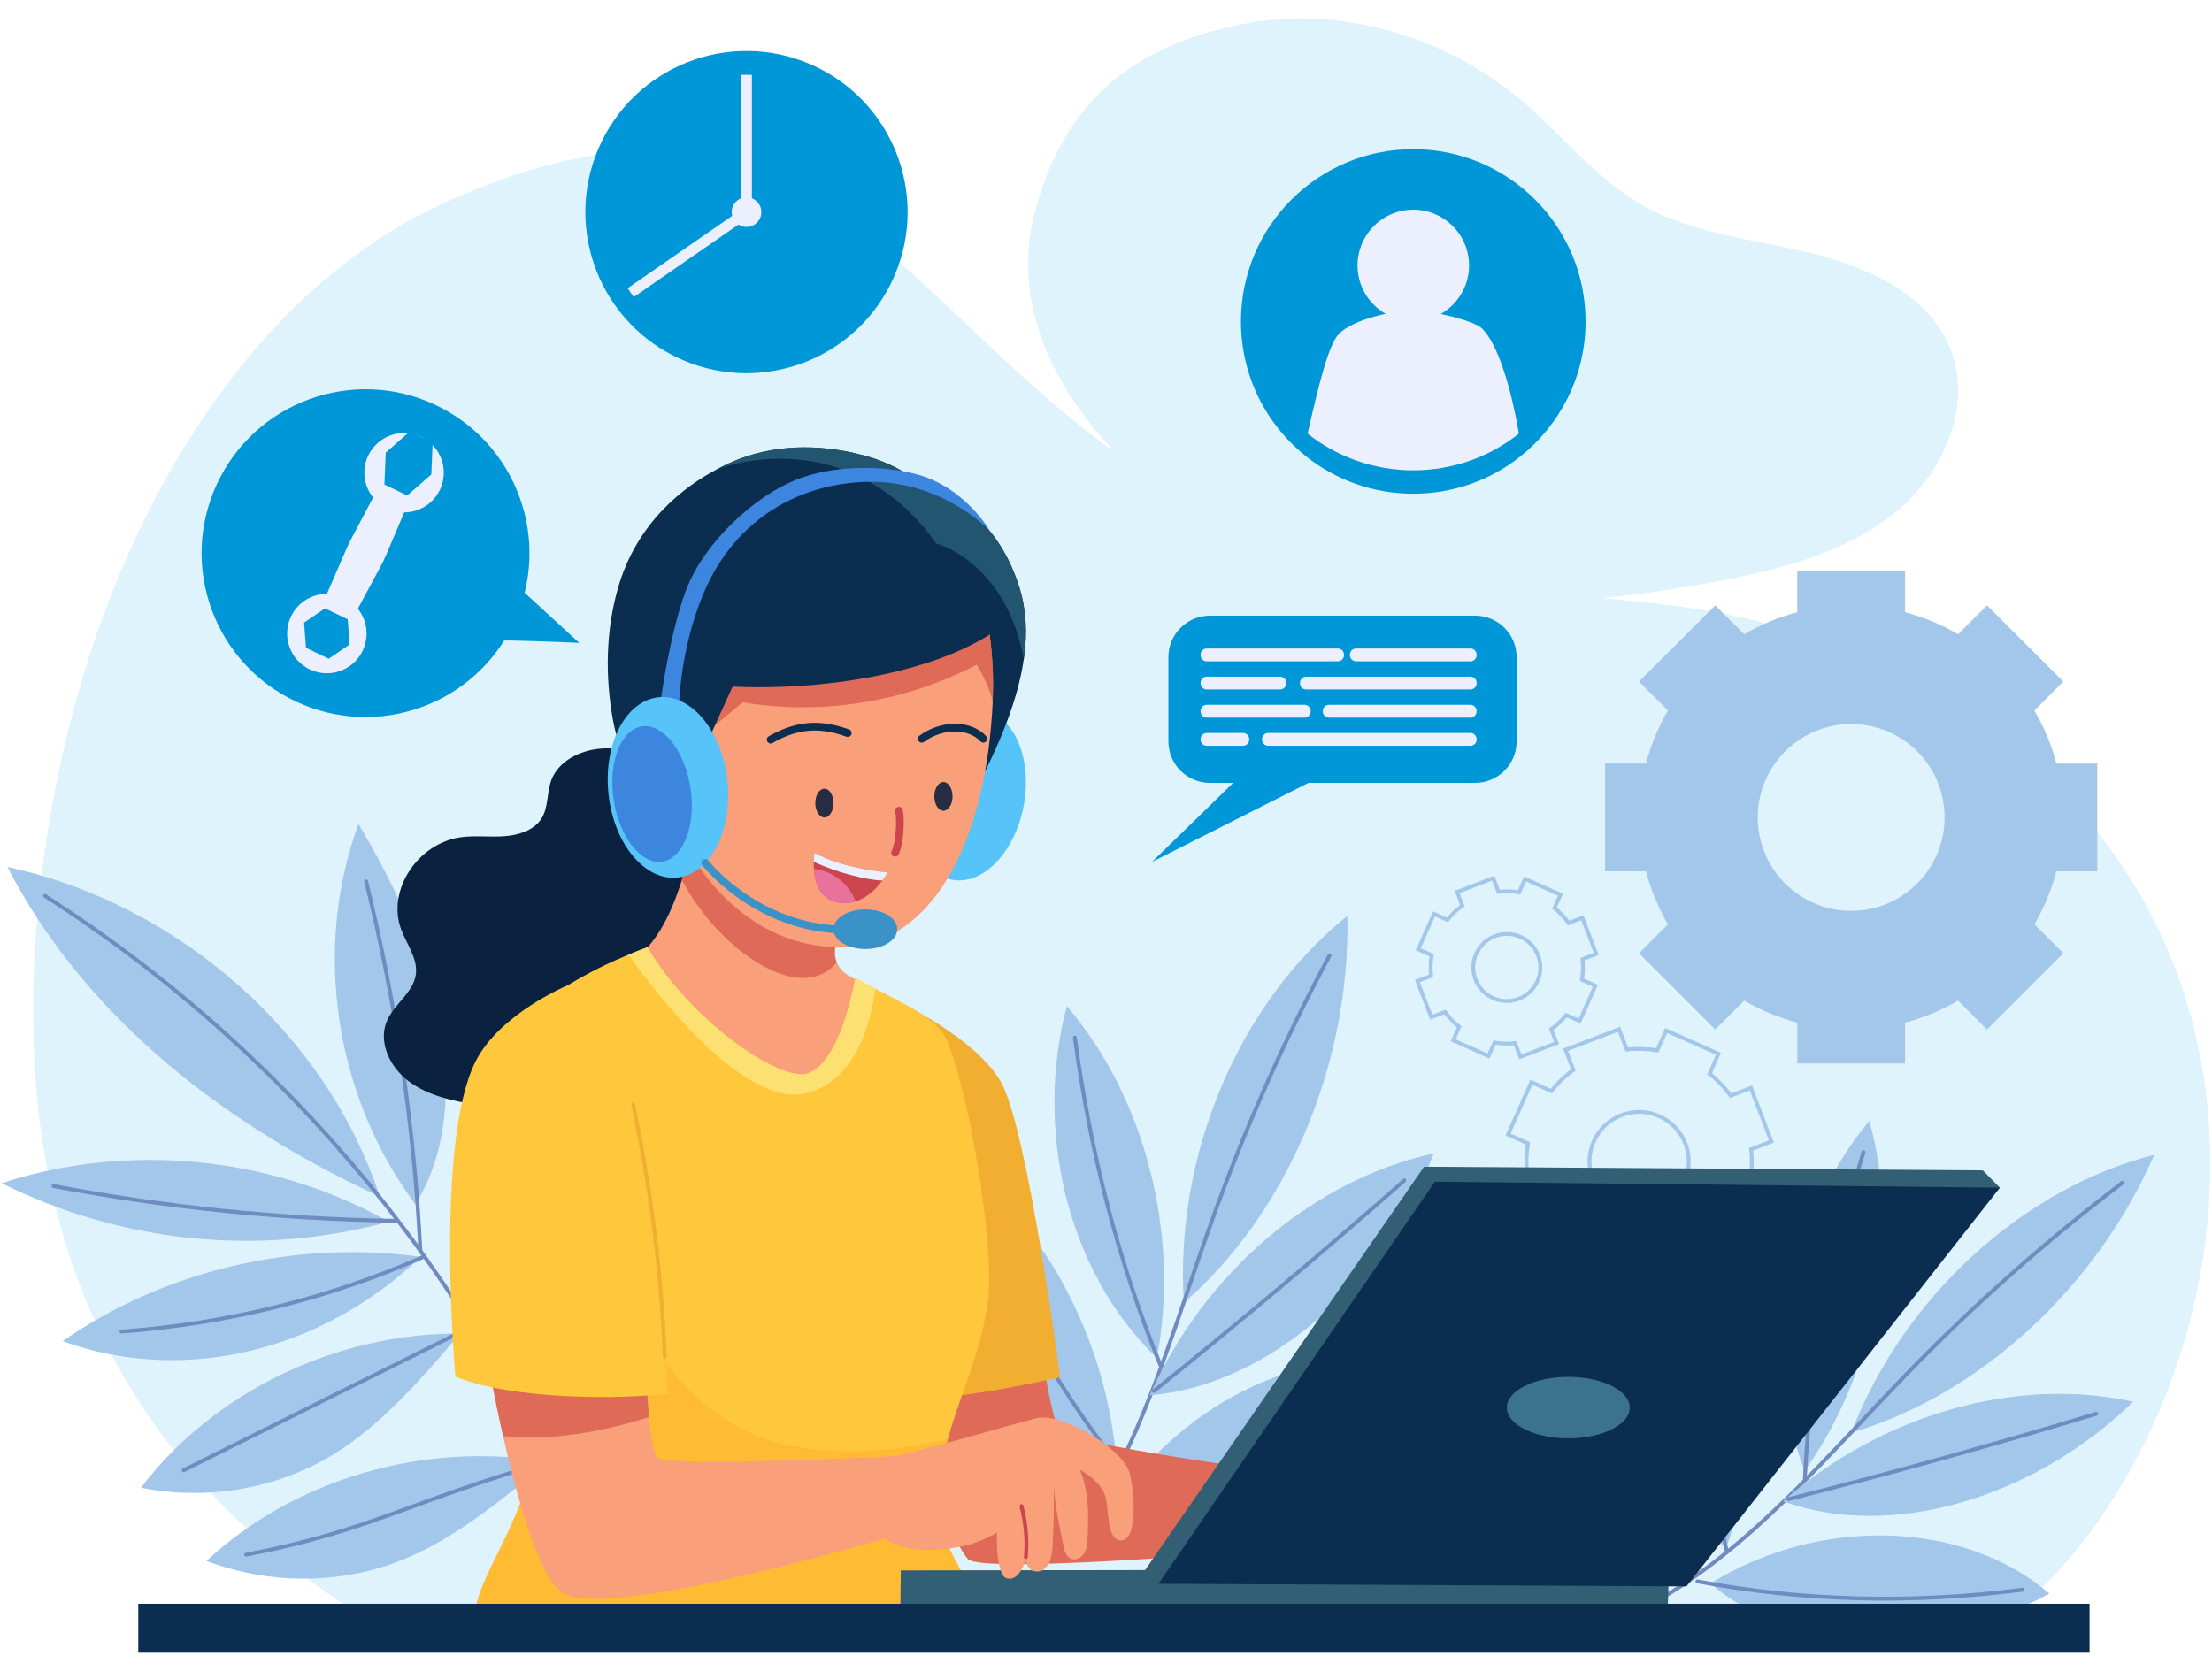 <svg width="573" height="429" viewBox="0 0 573 429" fill="none" xmlns="http://www.w3.org/2000/svg">
<path d="M517.94 421.071C578.822 374.778 605.936 246.412 507.081 183.465C441.635 141.8 400.931 165.569 327.306 138.006C237.425 104.366 224.028 2.729 114.699 52.74C56.779 79.226 16.626 153.877 9.563 238.72C2.64 321.806 32.087 378.817 92.264 417.828C233.579 423.84 375.176 422.751 517.94 421.071Z" fill="#DFF3FC"/>
<path d="M267.824 55.942C258.628 92.864 292.777 129.414 328.752 144.567C364.729 159.733 405.984 157.925 444.526 150.695C461.156 147.58 478.252 143.195 491.17 132.593C504.09 121.991 511.58 103.581 504.499 88.71C498.251 75.595 483.039 68.878 468.537 65.429C454.035 61.981 438.631 60.57 425.711 53.314C413.461 46.43 404.77 35.033 394.115 26.008C374.429 9.354 346.775 1.098 321.181 6.367C295.573 11.636 275.64 24.559 267.824 55.942Z" fill="#DFF3FC"/>
<path d="M543.278 225.764V197.832H532.687C531.415 192.948 529.475 188.343 526.991 184.101L534.48 176.6L514.727 156.847L507.226 164.337C502.985 161.852 498.38 159.914 493.496 158.641V148.05H465.564V158.641C460.68 159.914 456.075 161.852 451.833 164.337L444.332 156.847L424.579 176.6L432.069 184.101C429.584 188.342 427.657 192.947 426.373 197.832H415.782V225.764H426.373C427.657 230.647 429.584 235.252 432.069 239.494L424.579 246.995L444.332 266.748L451.833 259.259C456.074 261.743 460.679 263.67 465.564 264.954V275.545H493.496V264.954C498.379 263.67 502.984 261.743 507.226 259.259L514.727 266.748L534.48 246.995L526.991 239.494C529.475 235.253 531.413 230.648 532.687 225.764H543.278ZM479.539 235.998C466.17 235.998 455.331 225.159 455.331 211.79C455.331 198.435 466.17 187.597 479.539 187.597C492.893 187.597 503.731 198.435 503.731 211.79C503.731 225.16 492.893 235.998 479.539 235.998Z" fill="#A2C7EB"/>
<path d="M458.871 295.749L453.558 281.897L448.305 283.913C446.745 281.733 444.908 279.818 442.868 278.187L445.155 273.043L431.602 267.004L429.307 272.145C426.732 271.72 424.079 271.635 421.415 271.932L419.4 266.68L405.548 271.994L407.563 277.246C405.384 278.806 403.469 280.644 401.838 282.683L396.693 280.396L390.655 293.949L395.796 296.244C395.371 298.82 395.292 301.471 395.583 304.136L390.331 306.152L395.644 320.004L400.897 317.988C402.463 320.166 404.294 322.083 406.334 323.714L404.047 328.858L417.6 334.897L419.895 329.756C422.47 330.181 425.121 330.26 427.787 329.969L429.802 335.221L443.654 329.907L441.639 324.655C443.817 323.088 445.733 321.257 447.364 319.218L452.509 321.505L458.547 307.951L453.406 305.657C453.832 303.081 453.916 300.429 453.619 297.765L458.871 295.749ZM429.208 312.953C422.579 315.496 415.141 312.183 412.598 305.553C410.057 298.93 413.369 291.493 420 288.95C426.623 286.409 434.06 289.723 436.601 296.344C439.144 302.973 435.831 310.412 429.208 312.953Z" stroke="#A2C7EB" stroke-miterlimit="10"/>
<path d="M413.486 247.162L409.895 237.802L406.347 239.163C405.293 237.69 404.051 236.397 402.673 235.294L404.217 231.817L395.059 227.738L393.508 231.212C391.767 230.925 389.974 230.867 388.174 231.069L386.813 227.52L377.453 231.111L378.815 234.66C377.341 235.713 376.048 236.956 374.945 238.333L371.469 236.788L367.389 245.946L370.864 247.498C370.576 249.238 370.523 251.029 370.72 252.831L367.171 254.192L370.762 263.552L374.311 262.191C375.37 263.662 376.607 264.957 377.985 266.06L376.44 269.536L385.599 273.616L387.15 270.142C388.891 270.429 390.682 270.483 392.483 270.285L393.845 273.834L403.205 270.243L401.843 266.694C403.315 265.637 404.61 264.398 405.711 263.021L409.188 264.566L413.267 255.407L409.793 253.856C410.08 252.115 410.138 250.323 409.936 248.523L413.486 247.162ZM393.443 258.784C388.964 260.502 383.939 258.264 382.22 253.784C380.503 249.309 382.741 244.285 387.221 242.566C391.695 240.849 396.72 243.087 398.437 247.563C400.157 252.042 397.918 257.068 393.443 258.784Z" stroke="#A2C7EB" stroke-miterlimit="10"/>
<path d="M410.227 83.285C410.227 97.32 403.667 109.831 393.461 117.915C385.946 123.879 376.444 127.418 366.093 127.418C355.769 127.418 346.266 123.879 338.725 117.915C328.506 109.831 321.959 97.32 321.959 83.285C321.959 58.911 341.72 39.151 366.093 39.151C390.466 39.151 410.227 58.911 410.227 83.285Z" fill="#0097D8" stroke="#0097D8" stroke-miterlimit="10"/>
<path d="M367.873 83.108C375.792 82.13 381.42 74.919 380.442 67.001C379.465 59.083 372.253 53.456 364.334 54.433C356.415 55.411 350.788 62.622 351.765 70.54C352.743 78.459 359.954 84.085 367.873 83.108Z" fill="#ECEFFD"/>
<path d="M393.461 112.349C385.946 118.313 376.444 121.852 366.093 121.852C355.769 121.852 346.266 118.314 338.725 112.349C341.548 99.93 344.145 89.209 346.849 86.492C350.666 82.676 360.805 80.449 366.079 80.449C371.353 80.449 381.97 83.153 383.931 85.114C387.935 89.103 391.381 100.116 393.461 112.349Z" fill="#ECEFFD"/>
<path d="M302.666 192.08V170.286C302.666 164.338 307.486 159.518 313.435 159.518H382.099C388.047 159.518 392.868 164.338 392.868 170.286V192.08C392.868 198.029 388.047 202.849 382.099 202.849H313.448C307.499 202.862 302.666 198.029 302.666 192.08Z" fill="#0097D8"/>
<path d="M331.665 190.94L298.436 223.31L352.292 196.093" fill="#0097D8"/>
<path d="M310.999 169.748V169.633C310.999 168.748 311.717 168.03 312.602 168.03H346.549C347.433 168.03 348.151 168.748 348.151 169.633V169.748C348.151 170.633 347.433 171.351 346.549 171.351H312.602C311.717 171.351 310.999 170.633 310.999 169.748Z" fill="#ECEFFD"/>
<path d="M349.677 169.748V169.633C349.677 168.748 350.395 168.03 351.279 168.03H380.906C381.791 168.03 382.509 168.748 382.509 169.633V169.748C382.509 170.633 381.791 171.351 380.906 171.351H351.279C350.395 171.351 349.677 170.633 349.677 169.748Z" fill="#ECEFFD"/>
<path d="M336.742 177.043V176.927C336.742 176.043 337.46 175.325 338.344 175.325H380.907C381.791 175.325 382.509 176.043 382.509 176.927V177.043C382.509 177.927 381.791 178.645 380.907 178.645H338.344C337.46 178.645 336.742 177.927 336.742 177.043Z" fill="#ECEFFD"/>
<path d="M310.999 177.043V176.927C310.999 176.043 311.717 175.325 312.602 175.325H331.614C332.498 175.325 333.216 176.043 333.216 176.927V177.043C333.216 177.927 332.498 178.645 331.614 178.645H312.602C311.717 178.645 310.999 177.927 310.999 177.043Z" fill="#ECEFFD"/>
<path d="M342.651 184.337V184.222C342.651 183.337 343.369 182.619 344.254 182.619H380.906C381.791 182.619 382.509 183.337 382.509 184.222V184.337C382.509 185.222 381.791 185.94 380.906 185.94H344.254C343.369 185.94 342.651 185.222 342.651 184.337Z" fill="#ECEFFD"/>
<path d="M310.999 184.337V184.222C310.999 183.337 311.717 182.619 312.602 182.619H337.921C338.806 182.619 339.524 183.337 339.524 184.222V184.337C339.524 185.222 338.806 185.94 337.921 185.94H312.602C311.717 185.94 310.999 185.222 310.999 184.337Z" fill="#ECEFFD"/>
<path d="M310.999 191.632V191.516C310.999 190.632 311.717 189.914 312.602 189.914H321.999C322.883 189.914 323.601 190.632 323.601 191.516V191.632C323.601 192.516 322.883 193.234 321.999 193.234H312.602C311.717 193.234 310.999 192.516 310.999 191.632Z" fill="#ECEFFD"/>
<path d="M326.921 191.632V191.516C326.921 190.632 327.639 189.914 328.524 189.914H380.906C381.791 189.914 382.509 190.632 382.509 191.516V191.632C382.509 192.516 381.791 193.234 380.906 193.234H328.524C327.639 193.234 326.921 192.516 326.921 191.632Z" fill="#ECEFFD"/>
<path d="M133.185 161.23C143.078 139.968 133.862 114.711 112.6 104.817C91.338 94.924 66.082 104.14 56.188 125.402C46.295 146.664 55.511 171.921 76.773 181.814C98.035 191.708 123.291 182.492 133.185 161.23Z" fill="#0097D8"/>
<path d="M88.079 173.866C93.44 171.983 96.26 166.11 94.377 160.749C92.493 155.387 86.62 152.567 81.259 154.45C75.897 156.334 73.077 162.207 74.961 167.568C76.844 172.93 82.717 175.75 88.079 173.866Z" fill="#ECEFFD"/>
<path d="M79.263 167.849L78.766 161.324L84.17 157.632L90.07 160.464L90.566 166.989L85.163 170.683L79.263 167.849Z" fill="#0097D8"/>
<path d="M108.13 132.159C113.481 130.247 116.268 124.358 114.355 119.008C112.443 113.657 106.554 110.87 101.204 112.783C95.853 114.695 93.066 120.584 94.978 125.934C96.891 131.285 102.78 134.072 108.13 132.159Z" fill="#ECEFFD"/>
<path d="M99.574 125.547L99.928 117.25L106.18 111.785L112.08 114.618L111.726 122.915L105.473 128.379L99.574 125.547Z" fill="#0097D8"/>
<path d="M91.793 159.401L83.922 155.622L89.739 142.203C90.108 141.352 90.509 140.515 90.943 139.694L97.777 126.764L105.647 130.543L100.037 143.758C99.604 144.78 99.122 145.781 98.596 146.759L91.793 159.401Z" fill="#ECEFFD"/>
<path d="M124.166 166.161C125.682 165.457 150.044 166.569 150.044 166.569L132.483 150.446L124.166 166.161Z" fill="#0097D8"/>
<path d="M231.674 71.518C240.825 50.364 231.094 25.798 209.94 16.648C188.786 7.497 164.22 17.228 155.069 38.382C145.919 59.536 155.65 84.102 176.804 93.252C197.958 102.403 222.524 92.672 231.674 71.518Z" fill="#0097D8"/>
<path d="M194.773 19.389H191.986V54.436H194.773V19.389Z" fill="#ECEFFD"/>
<path d="M162.584 74.669L164.17 76.961L193.378 56.744L191.792 54.453L162.584 74.669Z" fill="#ECEFFD"/>
<path d="M197.221 54.953C197.221 57.074 195.502 58.794 193.38 58.794C191.258 58.794 189.539 57.074 189.539 54.953C189.539 52.831 191.258 51.112 193.38 51.112C195.502 51.112 197.221 52.832 197.221 54.953Z" fill="#ECEFFD"/>
<path d="M306.679 337.536C304.204 299.384 320.896 259.898 349.01 237.309C349.882 275.654 333.357 314.46 306.679 337.536Z" fill="#A2C7EB"/>
<path d="M344.421 247.578C332.575 269.654 322.332 292.756 313.819 316.588C303.474 345.523 295.333 376.265 277.616 400.521" stroke="#6F8BBF" stroke-miterlimit="10" stroke-linecap="round"/>
<path d="M297.808 361.535C312.038 329.703 340.28 305.653 371.42 298.845C358.164 332.959 328.345 358.984 297.808 361.535Z" fill="#A2C7EB"/>
<path d="M363.779 305.858C342.511 324.575 320.884 342.767 298.897 360.42" stroke="#6F8BBF" stroke-miterlimit="10" stroke-linecap="round"/>
<path d="M289.41 389.265C308.422 360.869 343.498 346.049 372.522 354.151C351.177 382.188 316.024 397.047 289.41 389.265Z" fill="#A2C7EB"/>
<path d="M365.561 356.202C340.639 371.791 313.755 383.304 286.039 390.226" stroke="#6F8BBF" stroke-miterlimit="10" stroke-linecap="round"/>
<path d="M299.679 351.882C305.756 319.909 296.641 284.269 276.347 260.693C268.027 292.115 275.962 328.934 299.679 351.882Z" fill="#A2C7EB"/>
<path d="M278.437 268.847C282.436 298.589 289.551 326.447 300.577 353.677" stroke="#6F8BBF" stroke-miterlimit="10" stroke-linecap="round"/>
<path d="M289.244 379.111C286.654 346.241 269.808 315.37 245.168 298.333C246.591 315.742 251.22 332.524 258.565 347.779C267.014 365.304 279.424 376.419 289.244 379.111Z" fill="#A2C7EB"/>
<path d="M248.822 304.986C258.514 332.395 272.462 357.805 289.859 379.804" stroke="#6F8BBF" stroke-miterlimit="10" stroke-linecap="round"/>
<path d="M479.531 371.227C492.979 336.241 523.914 307.858 558.028 299.217C543.079 333.729 512.568 361.548 479.531 371.227Z" fill="#A2C7EB"/>
<path d="M549.759 306.486C530.247 321.319 511.709 337.716 494.428 355.471C473.428 377.035 453.622 401.085 428.02 415.469" stroke="#6F8BBF" stroke-miterlimit="10" stroke-linecap="round"/>
<path d="M461.852 388.983C487.479 366.433 522.298 356.535 552.605 363.176C526.914 388.162 489.889 399.175 461.852 388.983Z" fill="#A2C7EB"/>
<path d="M542.977 366.317C516.504 374.317 489.928 381.688 463.262 388.444" stroke="#6F8BBF" stroke-miterlimit="10" stroke-linecap="round"/>
<path d="M443.058 410.264C471.506 392.726 508.581 393.842 530.914 412.905C500.556 429.161 463.391 428.045 443.058 410.264Z" fill="#A2C7EB"/>
<path d="M523.927 411.879C495.518 415.597 467.019 414.879 439.699 409.738" stroke="#6F8BBF" stroke-miterlimit="10" stroke-linecap="round"/>
<path d="M467.467 381.15C485.941 355.151 492.492 319.678 484.223 290.397C463.98 314.986 455.903 351.023 467.467 381.15Z" fill="#A2C7EB"/>
<path d="M482.722 298.499C474.056 326.626 468.941 354.343 467.531 383.111" stroke="#6F8BBF" stroke-miterlimit="10" stroke-linecap="round"/>
<path d="M447.083 401.149C458.262 370.817 456.031 336.434 441.237 311.204C435.366 327.293 432.571 344.126 432.814 360.715C433.084 379.765 439.494 394.739 447.083 401.149Z" fill="#A2C7EB"/>
<path d="M441.725 318.614C439.058 346.985 440.968 375.317 447.327 402.008" stroke="#6F8BBF" stroke-miterlimit="10" stroke-linecap="round"/>
<path d="M98.388 310.058C84.678 268.125 46.42 234.243 1.913 224.628C20.625 260.905 54.563 289.777 98.388 310.058Z" fill="#A2C7EB"/>
<path d="M100.71 316.563C70.679 299.58 33.053 295.835 0.435 306.571C30.689 321.683 66.536 325.893 100.71 316.563Z" fill="#A2C7EB"/>
<path d="M109.016 325.656C76.559 321.157 42.571 329.158 16.212 347.497C46.102 358.362 81.961 351.316 109.016 325.656Z" fill="#A2C7EB"/>
<path d="M119.136 345.521C86.995 345.387 55.394 360.662 36.502 385.465C50.807 388.332 65.997 386.618 79.12 380.676C92.243 374.731 103.237 364.589 119.136 345.521Z" fill="#A2C7EB"/>
<path d="M141.796 378.756C110.103 373.323 76.335 383.143 53.484 404.444C67.124 409.624 82.397 410.452 96.351 406.772C110.307 403.093 122.872 394.92 141.796 378.756Z" fill="#A2C7EB"/>
<path d="M107.58 312.044C86.653 283.836 80.974 245.824 92.863 213.487C101.942 228.862 109.776 245.118 113.433 262.397C117.089 279.677 116.379 298.099 107.58 312.044Z" fill="#A2C7EB"/>
<path d="M120.366 339.259C115.409 309.29 125.656 277.527 147.3 255.823C149.791 286.828 140.304 318.414 120.366 339.259Z" fill="#A2C7EB"/>
<path d="M11.656 232.142C75.351 272.895 125.164 333.64 151.459 402.655" stroke="#6F8BBF" stroke-miterlimit="10" stroke-linecap="round"/>
<path d="M94.841 228.359C102.588 259.818 107.302 291.935 108.897 324.148" stroke="#6F8BBF" stroke-miterlimit="10" stroke-linecap="round"/>
<path d="M142.542 267.99C140.003 293.371 132.16 318.178 119.63 340.522" stroke="#6F8BBF" stroke-miterlimit="10" stroke-linecap="round"/>
<path d="M13.842 307.303C43.043 312.855 72.724 315.865 102.41 316.308" stroke="#6F8BBF" stroke-miterlimit="10" stroke-linecap="round"/>
<path d="M31.439 345.004C58.364 343.048 84.854 336.525 109.34 325.81" stroke="#6F8BBF" stroke-miterlimit="10" stroke-linecap="round"/>
<path d="M47.57 380.937C72.415 368.544 97.263 356.135 122.108 343.742" stroke="#6F8BBF" stroke-miterlimit="10" stroke-linecap="round"/>
<path d="M63.73 402.822C96.168 396.563 105.806 389.094 141.808 378.759" stroke="#6F8BBF" stroke-miterlimit="10" stroke-linecap="round"/>
<path d="M269.09 343.408C269.09 343.408 271.898 369.137 275.039 371.201C280.654 374.906 345.651 383.47 345.651 383.47L343.523 400.38C343.523 400.38 254.501 408.379 250.719 403.931C244.155 396.213 232.617 358.984 232.617 358.984L269.09 343.408Z" fill="#E06A58"/>
<path d="M226.169 277.167L233.361 259.898C233.361 259.898 252.873 269.065 259.309 280.385C266.193 292.487 274.616 356.83 274.616 356.83C274.616 356.83 240.168 364.766 233.835 361.394C227.502 358.022 226.169 277.167 226.169 277.167Z" fill="#F2AE30"/>
<path d="M171.389 197.016C166.351 195.17 161.018 193.555 155.621 193.965C150.223 194.375 144.711 197.234 142.878 201.977C141.57 205.336 142.172 209.298 140.108 212.323C138.134 215.221 134.211 216.426 130.545 216.669C126.865 216.926 123.16 216.438 119.507 216.913C108.225 218.413 100.174 230.669 103.879 240.707C105.353 244.706 108.379 248.527 107.687 252.693C106.956 257.155 102.277 260.091 100.354 264.231C97.802 269.744 100.854 276.423 105.892 280.179C110.93 283.923 117.481 285.346 123.84 286.295C132.596 287.602 141.634 288.218 150.288 286.372C158.941 284.525 167.21 279.961 171.684 272.834C173.671 269.68 174.876 266.116 177.184 263.154C181.953 257.039 190.401 254.668 197.055 250.334C204.324 245.578 209.657 236.322 205.375 229.079C201.247 222.118 190.504 220.566 186.196 213.708C184.414 210.875 183.991 207.503 182.837 204.413C181.658 201.311 178.838 199.747 171.389 197.016Z" fill="#0A2240"/>
<path d="M200.747 282.41C202.016 283.872 203.516 285.474 205.593 285.615C207.785 285.769 209.618 284.218 211.029 282.718C218.31 275.013 223.118 265.552 225.067 255.796C223.259 254.77 221.515 253.783 219.939 252.86C218.477 251.988 217.375 250.77 216.746 249.347C216.31 248.296 216.157 247.194 216.272 246.04C217.298 236.399 218.208 231.028 221.592 221.246C205.516 217.618 190.35 213.31 181.632 206.029C180.568 210.516 179.312 219.297 176.633 228.002C173.774 237.22 169.312 246.335 161.749 250.258C176.594 259.026 189.837 269.923 200.747 282.41Z" fill="#F9A07B"/>
<path d="M216.272 246.053C216.156 247.206 216.31 248.322 216.746 249.36C207.234 260.898 185.965 245.822 176.632 228.015C179.312 219.31 180.568 210.528 181.632 206.041C190.337 213.323 205.516 217.643 221.592 221.259C218.208 231.04 217.297 236.399 216.272 246.053Z" fill="#E06A58"/>
<path d="M242.758 385.534C240.655 399.457 255.681 414.443 256.052 421.879C224.143 421.879 157.3 423.828 123.263 419.2C121.712 410.61 138.519 391.29 138.519 372.214C138.519 369.689 138.416 366.92 138.211 363.945C137.672 355.433 136.416 345.305 135.019 334.921C131.224 307.063 126.173 277.269 129.904 271.09C137.211 259.052 154.3 250.873 162.774 247.36C165.684 246.155 167.582 245.501 167.723 245.424C178.35 263.552 199.978 279.013 208.144 278.321C210.413 278.141 217.144 275.795 221.592 253.398C223.323 254.386 225.054 255.296 226.771 256.18C235.22 260.578 243.143 264.206 245.425 269.859C251.45 284.743 257.36 322.267 256.052 335.613C254.732 349.074 249.322 359.356 245.527 372.868C244.643 376.035 243.835 379.393 243.181 383.009C243.014 383.816 242.886 384.662 242.758 385.534Z" fill="#FFC73C"/>
<path d="M256.052 421.879C224.143 421.879 157.3 423.828 123.263 419.2C121.712 410.61 138.519 391.29 138.519 372.214C138.519 369.689 138.416 366.92 138.211 363.945C137.672 355.433 136.416 345.305 135.019 334.921C141.057 341.292 149.864 314.37 153.762 322.255C174.85 364.817 191.478 376.009 220.374 376.009C228.989 376.009 236.938 374.817 245.527 372.868C244.643 376.035 243.835 379.393 243.181 383.009C243.027 383.829 242.886 384.675 242.758 385.547C240.656 399.444 255.681 414.431 256.052 421.879Z" fill="#FFBB33"/>
<path d="M226.771 256.18C225.4 266.142 221.336 279.564 209.516 283.102C193.542 287.884 170.427 258.039 162.774 247.36C165.684 246.155 167.581 245.501 167.722 245.424C178.35 263.552 199.978 279.013 208.144 278.321C210.413 278.141 217.144 275.795 221.592 253.398C223.323 254.373 225.053 255.283 226.771 256.18Z" fill="#FCE172"/>
<path d="M233.336 406.892L233.22 418.007L431.93 419.187L432.34 406.585L233.336 406.892Z" fill="#325F73"/>
<path d="M518.055 307.73L513.632 303.243L368.894 302.294L296.282 407.303L300.076 410.354L518.055 307.73Z" fill="#325F73"/>
<path d="M371.689 306.178L300.077 410.354L436.866 411.033L518.055 307.73L371.689 306.178Z" fill="#0B2D50"/>
<path d="M406.252 372.676C415.045 372.676 422.174 369.111 422.174 364.715C422.174 360.318 415.045 356.753 406.252 356.753C397.458 356.753 390.329 360.318 390.329 364.715C390.329 369.111 397.458 372.676 406.252 372.676Z" fill="#3C738C"/>
<path d="M236.274 203.34C238.53 191.236 246.83 182.63 254.814 184.117C262.799 185.605 267.442 196.623 265.186 208.727C262.929 220.832 254.63 229.438 246.645 227.951C238.662 226.464 234.019 215.445 236.274 203.34Z" fill="#56C4F9"/>
<path d="M265.206 170.735C263.719 181.273 259.014 192.888 252.155 205.721C249.745 195.208 248.207 182.401 246.079 169.594C243.912 156.761 241.156 143.929 236.374 133.442C235.297 131.121 234.131 128.903 232.861 126.852C235.695 126.583 238.566 126.852 241.297 127.609C245.566 128.75 249.566 130.955 252.835 133.903C258.271 138.736 261.911 145.326 264.078 152.274C265.86 158.043 266.181 164.171 265.206 170.735Z" fill="#0B2D50"/>
<path d="M257.155 181.632C257.078 183.709 256.937 185.824 256.745 187.927C253.822 222.028 239.502 245.424 217.593 245.424C186.658 245.424 166.607 210.734 166.607 176.748C166.607 143.223 187.145 118.955 211.183 121.763C225.041 123.352 235.169 127.955 242.361 134.698C247.117 139.185 250.553 144.608 252.899 150.774C255.578 157.684 256.873 165.505 257.142 173.927C257.142 173.953 257.168 173.979 257.168 174.004C257.27 176.491 257.245 179.03 257.155 181.632Z" fill="#F9A07B"/>
<path d="M257.155 181.632C256.232 178.337 254.86 175.12 252.988 172.235C234.746 181.773 213.003 185.452 192.388 181.965C188.465 185.235 184.632 188.452 180.773 191.67C180.85 176.158 181.068 165.658 187.119 158.146C192.799 151.095 202.273 148.441 211.247 147.287C221.349 145.967 231.618 146.018 241.694 147.48C245.553 148.018 249.553 148.851 252.912 150.8C255.591 157.71 256.886 165.53 257.155 173.953C257.155 173.979 257.181 174.004 257.181 174.03C257.27 176.491 257.245 179.03 257.155 181.632Z" fill="#E06A58"/>
<path d="M261.616 160.633C257.373 164.223 252.053 167.197 246.079 169.607C229.079 176.466 206.99 178.735 189.773 177.902C181.312 196.491 177.889 203.157 175.722 219.374C167.454 211.618 160.723 197.414 158.723 186.247C156.749 175.12 156.941 163.441 160.044 152.505C164.928 135.262 177.248 126.032 185.786 121.545C187.914 120.378 189.837 119.571 191.324 118.981C202.234 114.763 214.529 115.148 225.72 118.571C231.823 120.468 236.964 123.673 241.284 127.621C250.014 135.506 255.412 146.185 258.899 154.185C260.001 156.633 260.886 158.851 261.616 160.633Z" fill="#0B2D50"/>
<path d="M265.206 170.735C264.501 167.005 263.45 163.389 261.963 159.902C261.13 157.928 260.104 156.018 258.912 154.172C255.027 148.069 249.374 143.044 242.541 140.826C240.592 138.095 238.541 135.634 236.387 133.455C228.631 125.57 219.529 121.058 209.888 119.481C201.863 118.186 193.517 118.917 185.812 121.532C187.94 120.365 189.863 119.558 191.35 118.968C202.26 114.75 214.554 115.135 225.746 118.558C231.849 120.455 236.989 123.66 241.31 127.609C245.579 128.75 249.579 130.955 252.848 133.903C258.283 138.736 261.924 145.326 264.091 152.274C265.86 158.043 266.181 164.171 265.206 170.735Z" fill="#225570"/>
<path d="M199.632 191.645C205.35 188.375 211.285 186.901 219.605 189.939" stroke="#0B2D50" stroke-width="2" stroke-miterlimit="10" stroke-linecap="round"/>
<path d="M238.784 191.414C243.681 187.76 250.938 187.388 254.719 191.414" stroke="#0B2D50" stroke-width="2" stroke-miterlimit="10" stroke-linecap="round"/>
<path d="M232.874 210.054C233.374 212.644 233.105 218.374 231.874 220.951" stroke="#CC454E" stroke-width="2" stroke-miterlimit="10" stroke-linecap="round"/>
<path d="M213.554 211.798C214.857 211.798 215.913 210.133 215.913 208.08C215.913 206.026 214.857 204.362 213.554 204.362C212.251 204.362 211.195 206.026 211.195 208.08C211.195 210.133 212.251 211.798 213.554 211.798Z" fill="#262D40"/>
<path d="M244.386 210.067C245.689 210.067 246.745 208.402 246.745 206.349C246.745 204.296 245.689 202.631 244.386 202.631C243.083 202.631 242.027 204.296 242.027 206.349C242.027 208.402 243.083 210.067 244.386 210.067Z" fill="#262D40"/>
<path d="M229.951 226.015C229.951 226.015 229.49 226.912 228.605 228.13C227.221 229.989 224.862 232.553 221.644 233.553H221.631C220.272 233.989 218.798 234.143 217.157 233.848C212.337 232.989 211.067 228.54 210.837 225.118C210.785 224.451 210.785 223.836 210.798 223.271C210.824 221.887 210.978 220.964 210.978 220.964C218.657 225.194 229.951 226.015 229.951 226.015Z" fill="#CC454E"/>
<path d="M229.951 226.015C229.951 226.015 229.489 226.912 228.605 228.13C224.682 228.079 216.657 226.066 210.798 223.271C210.823 221.887 210.977 220.964 210.977 220.964C218.657 225.194 229.951 226.015 229.951 226.015Z" fill="#ECEFFD"/>
<path d="M221.631 233.54C220.272 233.976 218.798 234.13 217.157 233.835C212.336 232.976 211.067 228.528 210.836 225.105C213.17 225.387 215.426 226.284 217.298 227.707C219.259 229.207 220.759 231.245 221.631 233.54Z" fill="#E8729B"/>
<path d="M175.799 185.76C175.799 185.76 175.53 169.774 182.184 153.89C190.53 133.955 207.542 125.429 224.041 124.852C243.925 124.147 256.373 137.493 256.373 137.493C256.373 137.493 249.899 126.07 237.13 122.788C228.746 120.635 216.093 120.288 205.939 124.416C195.478 128.66 182.44 140.441 177.722 152.89C173.017 165.338 170.723 184.722 170.723 184.722L175.799 185.76Z" fill="#3D86E0"/>
<path d="M175.458 227.374C183.972 226.489 189.787 215.313 188.446 202.413C187.105 189.513 179.116 179.773 170.602 180.658C162.088 181.543 156.273 192.718 157.614 205.618C158.956 218.519 166.945 228.259 175.458 227.374Z" fill="#56C4F9"/>
<path d="M166.288 188.222C171.784 187.396 177.419 194.565 178.871 204.234C180.324 213.903 177.047 222.411 171.55 223.237C166.054 224.062 160.419 216.894 158.967 207.225C157.514 197.556 160.792 189.047 166.288 188.222Z" fill="#3D86E0"/>
<path d="M224.17 245.899C228.729 245.899 232.426 243.597 232.426 240.758C232.426 237.919 228.729 235.617 224.17 235.617C219.61 235.617 215.914 237.919 215.914 240.758C215.914 243.597 219.61 245.899 224.17 245.899Z" fill="#3A92C9"/>
<path d="M182.697 223.566C182.697 223.566 194.825 239.155 215.913 240.758" stroke="#3A92C9" stroke-width="2" stroke-miterlimit="10" stroke-linecap="round"/>
<path d="M233.22 377.214L232.425 397.713C232.425 397.713 158.287 419.93 146.044 412.905C140.07 409.469 134.493 390.573 130.326 372.125C125.968 352.741 123.173 333.87 123.173 333.87L166.633 325.357C166.633 325.357 166.658 351.856 168.133 367.176C168.658 372.881 169.415 377.035 170.427 377.714C174.261 380.24 233.22 377.214 233.22 377.214Z" fill="#F9A07B"/>
<path d="M168.133 367.15C160.235 369.714 144.992 373.676 130.326 372.112C125.968 352.728 123.173 333.857 123.173 333.857L166.633 325.344C166.633 325.332 166.658 351.83 168.133 367.15Z" fill="#E06A58"/>
<path d="M231.104 377.419C242.129 375.06 260.795 369.394 268.539 367.445C274.038 366.061 288.358 373.471 292.14 380.458C293.794 383.509 295.358 400.79 289.628 399.008C286.756 398.111 287.23 390.701 286.333 387.675C285.602 385.214 283.269 382.829 279.718 380.778C282.089 386.688 282 391.842 281.743 398.226C281.692 399.636 281.602 401.111 280.923 402.328C280.231 403.546 278.743 404.418 277.461 403.88C276.154 403.341 275.705 401.713 275.41 400.29C274.397 395.367 273.372 390.444 272.962 384.88C273.064 390.355 272.949 395.842 272.603 401.303C272.346 405.482 270.269 407.777 267.718 407.046C266.577 406.726 266.116 405.674 265.629 404.29C264.859 406.969 262.936 409.931 260.449 408.803C258.936 408.123 258.001 402.662 258.27 397.047C253.501 400.008 248.116 401.264 241.912 401.546C236.348 401.803 230.656 400.764 227.31 396.983C227.643 391.073 229.592 382.329 231.104 377.419Z" fill="#F9A07B"/>
<path d="M265.744 403.444C266.116 399.008 265.731 394.508 264.603 390.226" stroke="#CC454E" stroke-miterlimit="10" stroke-linecap="round"/>
<path d="M161.748 282.359C158.595 273.475 147.044 255.296 147.044 255.296C147.044 255.296 129.416 262.629 123.16 275.077C112.571 296.153 117.955 356.664 117.955 356.664C132.224 362.638 160.864 362.727 173.056 361.01C173.056 361.01 168.069 300.115 161.748 282.359Z" fill="#FFC73C"/>
<path d="M163.992 286.077C168.799 309.089 171.376 330.549 172.196 351.574" stroke="#F2AE30" stroke-miterlimit="10" stroke-linecap="round"/>
<path d="M541.285 415.533H35.818V428.212H541.285V415.533Z" fill="#0B2D50"/>
</svg>
